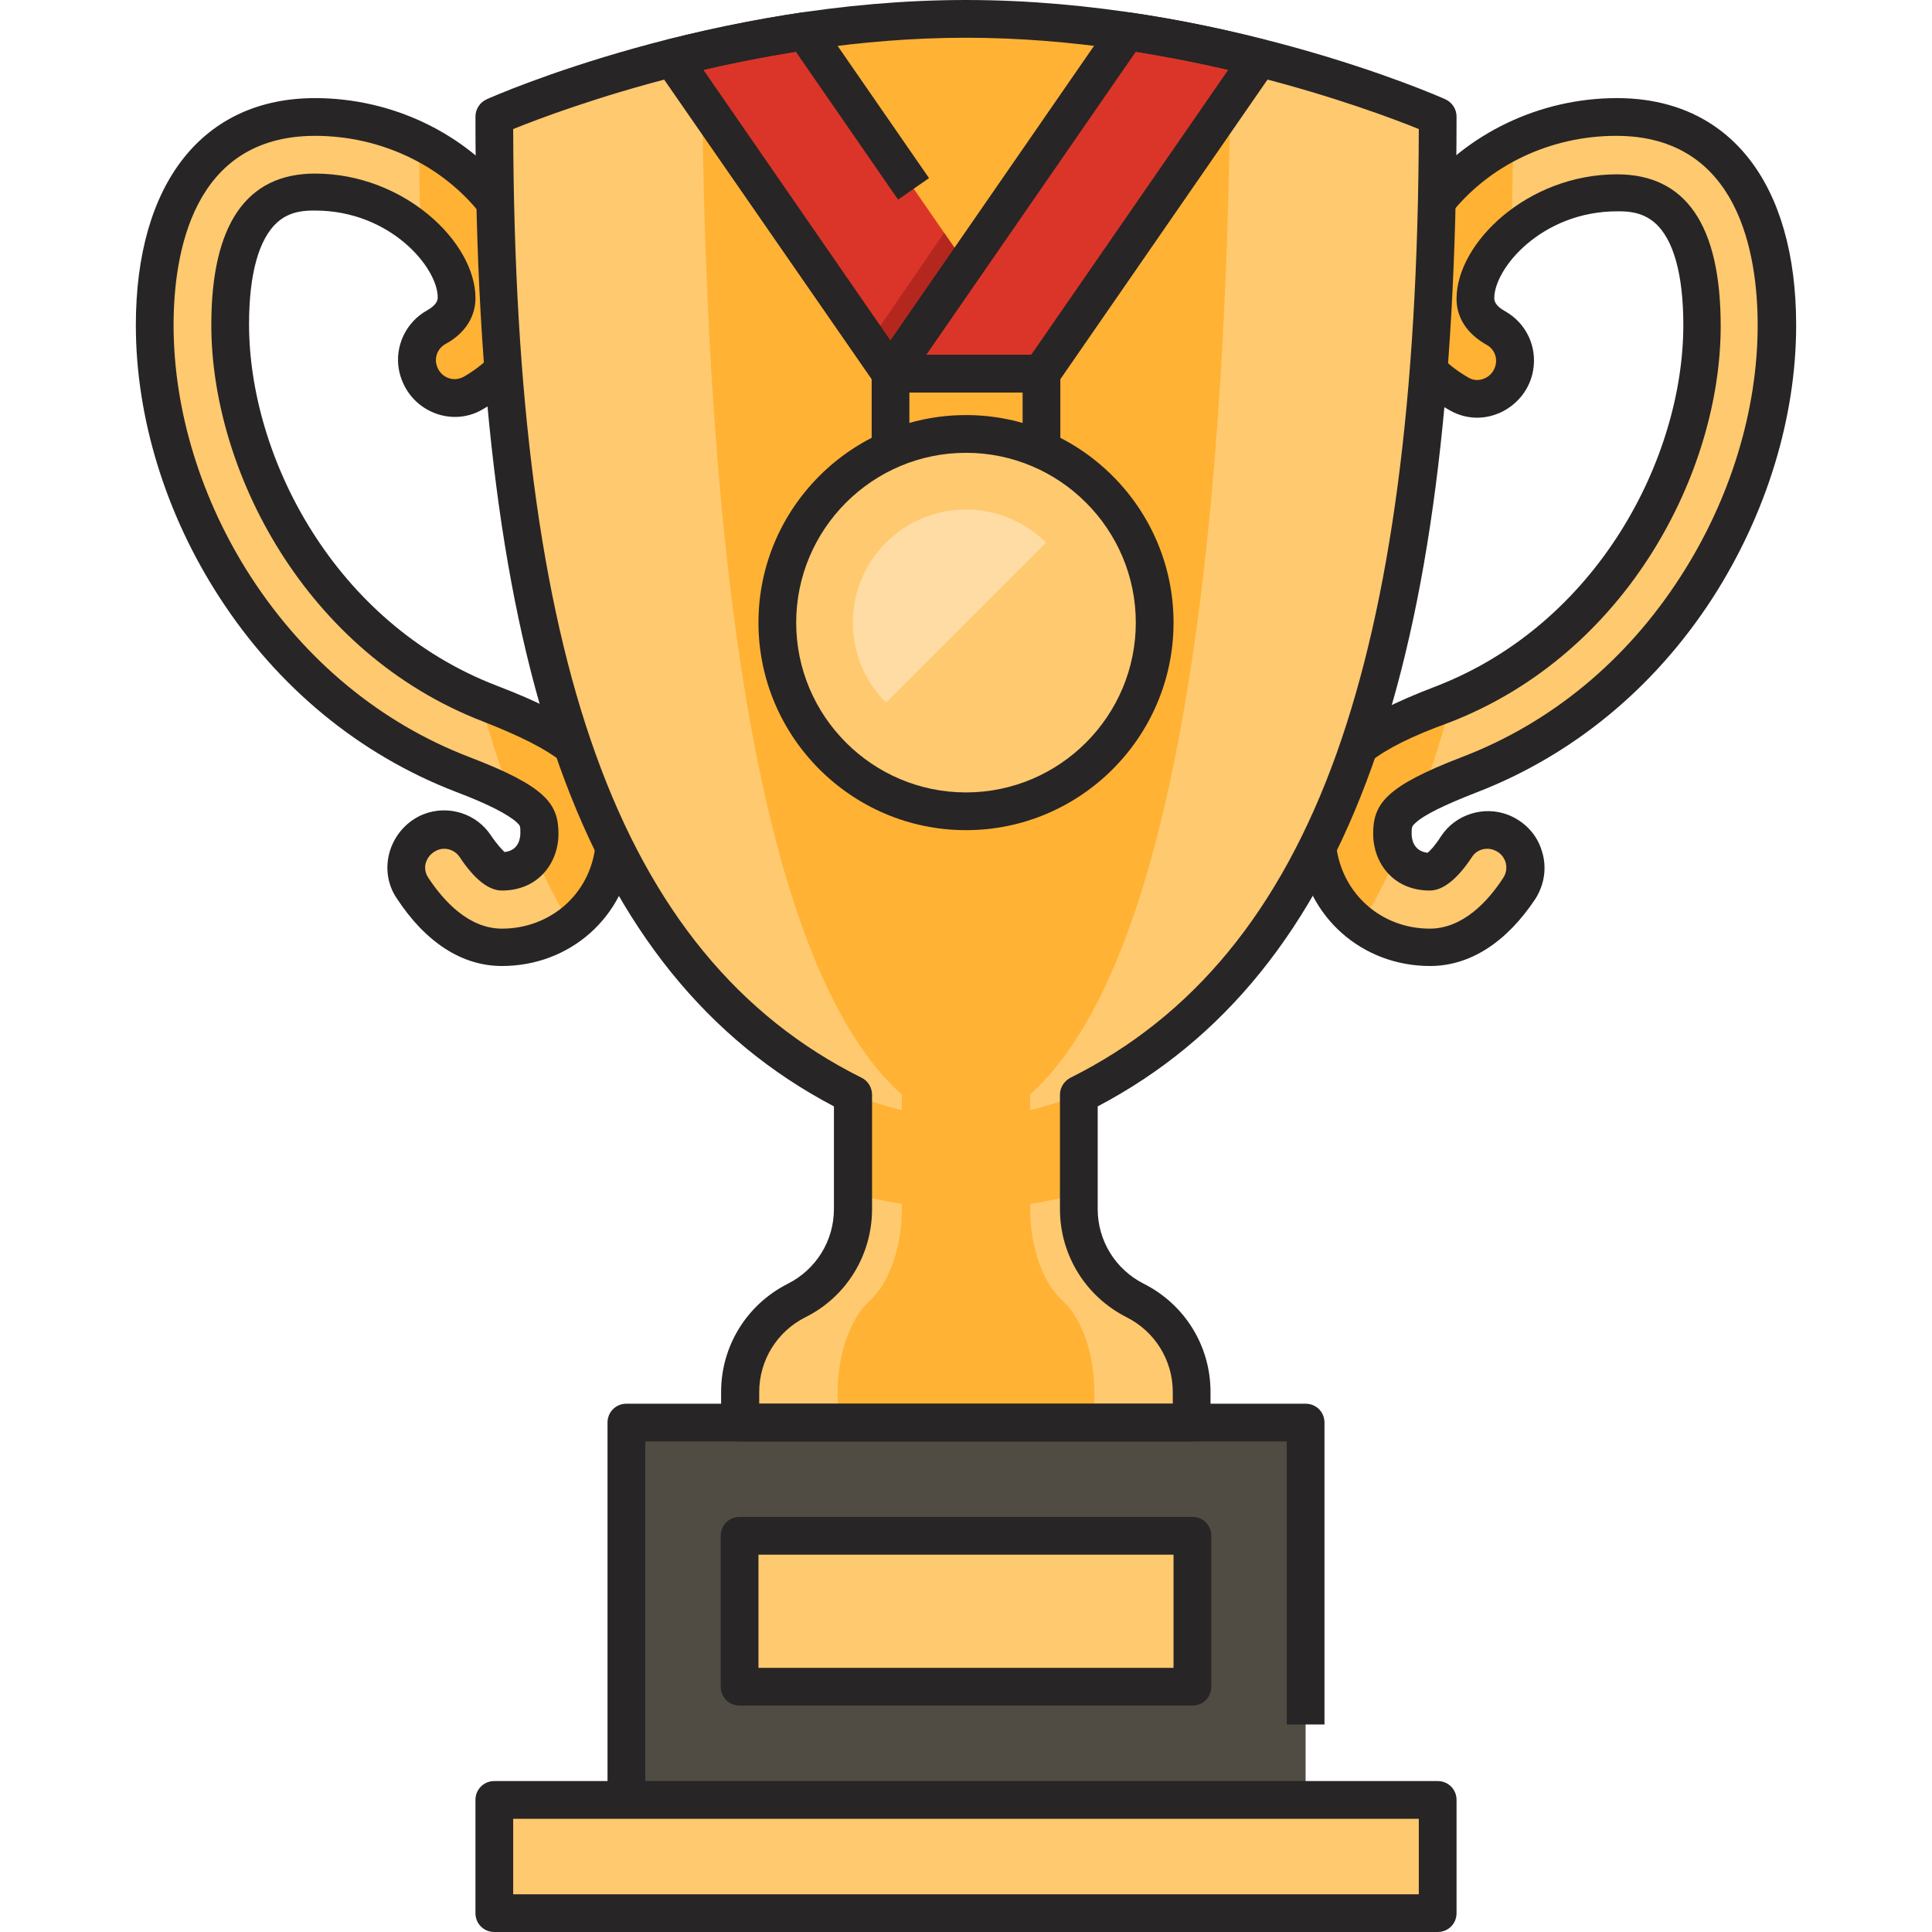 <svg id="Layer_1" enable-background="new 0 0 512 512" height="512" viewBox="0 0 512 512" width="512" xmlns="http://www.w3.org/2000/svg"><g id="XMLID_1_"><g id="XMLID_4330_"><g id="XMLID_1760_"><path id="XMLID_1761_" d="m379 251c11 0 18.9-8.4 23.7-15.7 3.5-5.3 1.1-12.4-4.8-14.7-4.4-1.7-9.4-.2-11.9 3.7-2.5 3.8-5.3 6.7-7 6.7-6.9 0-10-5.2-10-10 0-4.4 0-7.9 20.4-15.7 24.5-9.4 45.3-26.6 60.2-49.7 13.8-21.2 21.3-45.9 21.3-69.4 0-35.1-15.5-55.2-42.5-55.2-32.8 0-57.4 25.3-57.4 48 0 12.8 7.7 20.8 15.8 25.3 6 3.3 13.4-.4 14.6-7.1.7-4.1-1.2-8.3-4.9-10.4-2.8-1.5-5.4-4-5.4-7.9 0-11.3 15.7-28 37.5-28 5.6 0 22.5 0 22.5 35.2 0 36.8-23.6 83.1-68.8 100.4-21.6 8.3-33.2 16.2-33.2 34.4-.1 16.9 13.1 30.1 29.9 30.1z" fill="#ffc96f"/></g><path id="XMLID_1763_" d="m133 251c-11 0-18.9-8.4-23.7-15.7-3.5-5.3-1.1-12.4 4.8-14.7 4.4-1.7 9.4-.2 11.9 3.7 2.5 3.8 5.3 6.7 7 6.7 6.9 0 10-5.2 10-10 0-4.4 0-7.9-20.4-15.7-24.5-9.4-45.3-26.6-60.2-49.7-13.8-21.2-21.4-45.9-21.4-69.4 0-35.1 15.5-55.2 42.5-55.2 32.9 0 57.5 25.3 57.5 48 0 12.8-7.7 20.8-15.8 25.3-6 3.3-13.4-.4-14.6-7.1-.7-4.1 1.2-8.3 4.9-10.4 2.8-1.5 5.4-4 5.4-7.9 0-11.3-15.7-28-37.5-28-5.5.1-22.4.1-22.4 35.3 0 36.8 23.6 83.1 68.8 100.4 21.6 8.3 33.2 16.2 33.2 34.4 0 16.8-13.2 30-30 30z" fill="#ffc96f"/><g fill="#ffb234"><path id="XMLID_2083_" d="m121 79c0 3.8-2.6 6.3-5.4 7.9-3.7 2-5.6 6.2-4.9 10.4 1.1 6.7 8.6 10.4 14.6 7.1 8-4.6 15.7-12.6 15.7-25.4 0-15.7-11.8-32.7-30-41.6l.4 24.3c6.1 5.4 9.6 12 9.6 17.3z"/><path id="XMLID_1762_" d="m391 79c0 3.8 2.6 6.3 5.4 7.9 3.7 2 5.6 6.2 4.9 10.4-1.1 6.7-8.6 10.4-14.6 7.1-8-4.6-15.7-12.6-15.7-25.4 0-15.7 11.8-32.7 30-41.6l-.4 24.3c-6.1 5.4-9.6 12-9.6 17.3z"/><path id="XMLID_2054_" d="m369 221c0-3.2 0-5.9 7.7-10.1.3-.9.7-1.9 1-2.8 2.6-7.1 4.9-14.6 7-22.5-.8.3-1.7.7-2.5 1-21.6 8.3-33.2 16.2-33.2 34.4 0 9.9 4.6 18.6 11.8 24 3.4-5.9 6.6-12.1 9.6-18.7-.9-1.6-1.4-3.5-1.4-5.3z"/><path id="XMLID_2057_" d="m163 221c0-18.2-11.7-26.1-33.2-34.4-.9-.3-1.7-.7-2.5-1 2.1 7.9 4.5 15.4 7 22.5.3.9.7 1.9 1 2.8 7.7 4.2 7.7 6.9 7.7 10.1 0 1.8-.5 3.7-1.4 5.4 3 6.6 6.1 12.8 9.6 18.7 7.2-5.5 11.8-14.2 11.8-24.1z"/></g><path id="XMLID_1764_" d="m285.9 290.1v30.3c0 10.3 5.8 19.7 15 24.3 9.2 4.6 15 14 15 24.3v8.1h-119.8v-8.1c0-10.3 5.8-19.7 15-24.3 9.2-4.6 15-14 15-24.3v-30.3c-67.9-33.8-95.1-116.4-95.1-259.2 0 0 58.3-25.9 125-25.9s125 25.9 125 25.9c0 142.8-27.2 225.4-95.1 259.2z" fill="#ffc96f"/><path id="XMLID_964_" d="m281.5 344.6c-5.1-4.6-8.5-14-8.5-24.3v-30.3c37-33.1 52.5-138 53.1-276.6-20.2-4.7-44.6-8.4-70-8.4s-49.9 3.8-70.1 8.4c.5 138.7 16 243.6 53 276.7v30.3c0 10.3-3.4 19.7-8.5 24.3s-8.5 14-8.5 24.3v8.1h68v-8.1c0-10.4-3.4-19.8-8.5-24.4z" fill="#ffb234"/><path id="XMLID_1772_" d="m166 377h180v130h-180z" fill="#504c43"/><path id="XMLID_1771_" d="m196 407h120v40h-120z" fill="#ffc96f"/><path id="XMLID_1770_" d="m131 477h250v30h-250z" fill="#ffc96f"/><path id="XMLID_2009_" d="m213.3 8.3c-12.7 1.9-24.6 4.4-35.1 7.1l57.8 83.6h40z" fill="#db3529"/><path id="XMLID_2012_" d="m236 99h40l-25.8-37.3-19.9 29z" fill="#b4271e"/><path id="XMLID_2011_" d="m298.7 8.3-62.7 90.7h40l57.8-83.6c-10.5-2.7-22.3-5.2-35.1-7.1z" fill="#db3529"/><g id="XMLID_1766_"><path id="XMLID_2008_" d="m281 129h-10v-25h-30v25h-10v-30c0-2.8 2.2-5 5-5h40c2.8 0 5 2.2 5 5z" fill="#ffc96f"/></g><path id="XMLID_2007_" d="m286 316v-25.9s-16 6.5-30 6.5-30-6.5-30-6.5v25.9s9.9 4.1 30 4.1 30-4.1 30-4.1z" fill="#ffb234"/><circle id="XMLID_1769_" cx="256" cy="165" fill="#ffc96f" r="50"/><path id="XMLID_951_" d="m234.8 143.8c-11.7 11.7-11.7 30.7 0 42.4l42.4-42.4c-11.7-11.7-30.7-11.7-42.4 0z" fill="#ffdca4"/></g><g id="XMLID_3767_"><g id="XMLID_243_"><path id="XMLID_3190_" d="m171 477h-10v-100c0-2.8 2.2-5 5-5h180c2.8 0 5 2.2 5 5v80h-10v-75h-170z" fill="#272526"/></g><g id="XMLID_242_"><path id="XMLID_3187_" d="m316 452h-120c-2.8 0-5-2.2-5-5v-40c0-2.8 2.2-5 5-5h120c2.8 0 5 2.2 5 5v40c0 2.8-2.2 5-5 5zm-115-10h110v-30h-110z" fill="#272526"/></g><g id="XMLID_237_"><path id="XMLID_3182_" d="m381 512h-250c-2.8 0-5-2.2-5-5v-30c0-2.8 2.2-5 5-5h250c2.8 0 5 2.2 5 5v30c0 2.8-2.2 5-5 5zm-245-10h240v-20h-240z" fill="#272526"/></g><g id="XMLID_245_"><path id="XMLID_3179_" d="m256 220c-30.3 0-55-24.7-55-55s24.7-55 55-55 55 24.7 55 55-24.7 55-55 55zm0-100c-24.8 0-45 20.2-45 45s20.2 45 45 45 45-20.2 45-45-20.2-45-45-45z" fill="#272526"/></g><g id="XMLID_300_"><path id="XMLID_3177_" d="m281 119h-10v-15h-30v15h-10v-20c0-2.8 2.2-5 5-5h40c2.8 0 5 2.2 5 5z" fill="#272526"/></g><g id="XMLID_308_"><path id="XMLID_3172_" d="m315.9 382h-119.8c-2.8 0-5-2.2-5-5v-8.1c0-12.2 6.8-23.2 17.7-28.7 7.5-3.8 12.2-11.4 12.2-19.8v-27.2c-33.5-17.6-57.3-47.1-72.7-90.1-15-42.1-22.3-98.5-22.3-172.2 0-2 1.2-3.8 3-4.6 2.4-1.1 60-26.3 127-26.3s124.6 25.2 127 26.3c1.8.8 3 2.6 3 4.6 0 73.7-7.3 130.1-22.4 172.2-15.4 43-39.2 72.5-72.7 90.1v27.2c0 8.4 4.7 16 12.2 19.8 10.9 5.5 17.7 16.5 17.7 28.7v8.1c.1 2.8-2.2 5-4.9 5zm-114.8-10h109.7v-3.1c0-8.4-4.7-16-12.2-19.8-10.9-5.5-17.7-16.5-17.7-28.7v-30.3c0-1.9 1.1-3.6 2.8-4.5 32.5-16.2 55.6-44.3 70.5-85.9 14.4-40.4 21.6-94.5 21.8-165.5-12.6-5.1-63.6-24.2-120-24.2-56.5 0-107.4 19.1-120 24.2.2 71 7.3 125.1 21.8 165.5 14.9 41.6 38 69.7 70.5 85.9 1.7.8 2.8 2.6 2.8 4.5v30.3c0 12.2-6.8 23.3-17.7 28.7-7.5 3.8-12.2 11.4-12.2 19.8v3.1z" fill="#272526"/></g><g id="XMLID_244_"><g id="XMLID_2223_"><path id="XMLID_3171_" d="m133 256c-10.5 0-20.2-6.2-27.9-18-2.5-3.7-3.1-8.4-1.7-12.7s4.6-7.8 8.8-9.5c6.6-2.6 14.1-.2 17.9 5.6 1.7 2.5 3 3.8 3.6 4.4 3.9-.4 4.2-3.9 4.2-5 0-1.9 0-2-1-2.9-2.3-2.1-7.7-4.9-16.2-8.1-25.4-9.8-47.1-27.6-62.6-51.6-14.2-21.9-22.1-47.5-22.1-72 0-37.7 17.8-60.2 47.5-60.2 20.4 0 39.8 9.3 51.9 24.8l-7.9 6.1c-10.2-13.1-26.6-20.9-44-20.9-32.6 0-37.5 31.4-37.5 50.2 0 22.6 7.3 46.3 20.5 66.7 14.4 22.2 34.4 38.7 57.8 47.7 20.4 7.8 23.7 12.4 23.7 20.4 0 7.5-5.2 15-15 15-3.5 0-7.3-3-11.2-8.9-1.3-1.9-3.8-2.7-5.9-1.8-1.4.6-2.5 1.7-3 3.2-.3.8-.5 2.5.6 4.1 4 6.1 10.7 13.5 19.5 13.5 12.9 0 23.4-9.2 24.8-22l9.9 1.1c-2 17.8-16.6 30.8-34.7 30.8z" fill="#272526"/></g><g id="XMLID_336_"><path id="XMLID_3170_" d="m148.8 201.8c-4.5-3.5-10.9-6.7-20.8-10.6-47.2-18.2-72-66.6-72-105.1 0-26.6 9.3-40.1 27.5-40.1 23.5 0 42.5 18.1 42.5 33 0 5-2.8 9.4-8 12.2-1.8 1-2.8 3.1-2.4 5.1.3 1.6 1.3 3 2.8 3.7 1.4.7 3 .6 4.4-.1 2.6-1.5 4.9-3.2 6.8-5.1l7.1 7c-2.6 2.6-5.6 4.9-9 6.8-4.2 2.4-9.2 2.5-13.6.4s-7.5-6.2-8.4-11.1c-1.1-6.2 1.9-12.5 7.4-15.6 2.9-1.6 2.9-3 2.9-3.5 0-7.9-12.6-23-32.5-23-2.4 0-6.5 0-10 3.1-4.9 4.4-7.5 13.7-7.5 27 0 35.1 22.5 79.2 65.6 95.8 11 4.2 18 7.8 23.4 12z" fill="#272526"/></g></g><g id="XMLID_2222_"><g id="XMLID_2252_"><path id="XMLID_3169_" d="m379 256c-18.1 0-32.7-13-34.8-30.8l9.9-1.1c1.5 12.7 11.9 22 24.8 22 8.8 0 15.5-7.3 19.5-13.5 1.1-1.7.8-3.3.6-4.1-.5-1.5-1.5-2.6-3-3.2-2.2-.9-4.7-.1-5.9 1.8-3.9 5.9-7.7 8.9-11.2 8.9-9.8 0-15-7.5-15-15 0-8 3.3-12.6 23.6-20.4 23.5-9 43.5-25.5 57.8-47.7 13.2-20.4 20.5-44.1 20.5-66.7 0-18.7-4.9-50.2-37.5-50.2-17.4 0-33.8 7.8-44 20.9l-7.9-6.1c12.3-15.5 31.7-24.8 52.1-24.8 29.8 0 47.5 22.5 47.5 60.2 0 24.5-7.9 50.1-22.1 72.2-15.5 24-37.2 41.8-62.6 51.6-8.5 3.3-14 6-16.2 8.1-1 .9-1 1.1-1 2.9 0 1.1.3 4.5 4.2 5 .7-.5 2-1.9 3.6-4.4 3.8-5.8 11.4-8.2 17.9-5.6 4.2 1.7 7.5 5.1 8.8 9.5 1.4 4.3.7 8.9-1.7 12.7-7.7 11.6-17.4 17.8-27.9 17.8z" fill="#272526"/></g><g id="XMLID_2224_"><path id="XMLID_3168_" d="m363.2 201.8-6.1-7.9c5.4-4.2 12.4-7.8 23.4-12 43-16.6 65.6-60.7 65.6-95.8 0-13.3-2.6-22.7-7.5-27-3.5-3.1-7.6-3.1-10-3.1-20 0-32.6 15.1-32.6 23 0 .5 0 1.9 2.9 3.5 5.5 3.1 8.5 9.3 7.4 15.6-.8 4.8-3.9 8.9-8.4 11.1-4.4 2.1-9.3 2-13.6-.4-3.4-1.9-6.5-4.2-9-6.8l7.1-7c1.9 1.9 4.2 3.6 6.8 5.1 1.4.8 2.9.8 4.4.1s2.5-2.1 2.8-3.7c.4-2.1-.6-4.1-2.4-5.1-5.2-2.9-8-7.2-8-12.2 0-14.9 18.9-33 42.5-33 18.3 0 27.5 13.5 27.5 40.2 0 38.5-24.7 86.9-72 105.1-9.9 3.6-16.3 6.8-20.8 10.3z" fill="#272526"/></g></g><g id="XMLID_240_"><path id="XMLID_475_" d="m231.9 101.8-57.9-83.6c-.9-1.3-1.1-3.1-.6-4.6.6-1.5 1.9-2.7 3.5-3.1 11.9-3 23.9-5.4 35.6-7.2 1.9-.3 3.8.5 4.8 2.1l28.9 41.8-8.2 5.7-27.1-39.2c-8.1 1.3-16.3 2.9-24.5 4.8l53.7 77.7z" fill="#272526"/></g><g id="XMLID_158_"><path id="XMLID_436_" d="m276 104h-40c-1.9 0-3.6-1-4.4-2.7-.9-1.6-.7-3.6.3-5.2l62.7-90.7c1.1-1.6 3-2.4 4.8-2.1 11.7 1.7 23.7 4.1 35.6 7.2 1.6.4 2.9 1.6 3.5 3.1s.4 3.3-.6 4.6l-57.8 83.6c-.9 1.4-2.5 2.2-4.1 2.2zm-30.5-10h27.8l52.2-75.5c-8.2-1.9-16.4-3.5-24.5-4.8z" fill="#272526"/></g></g></g></svg>